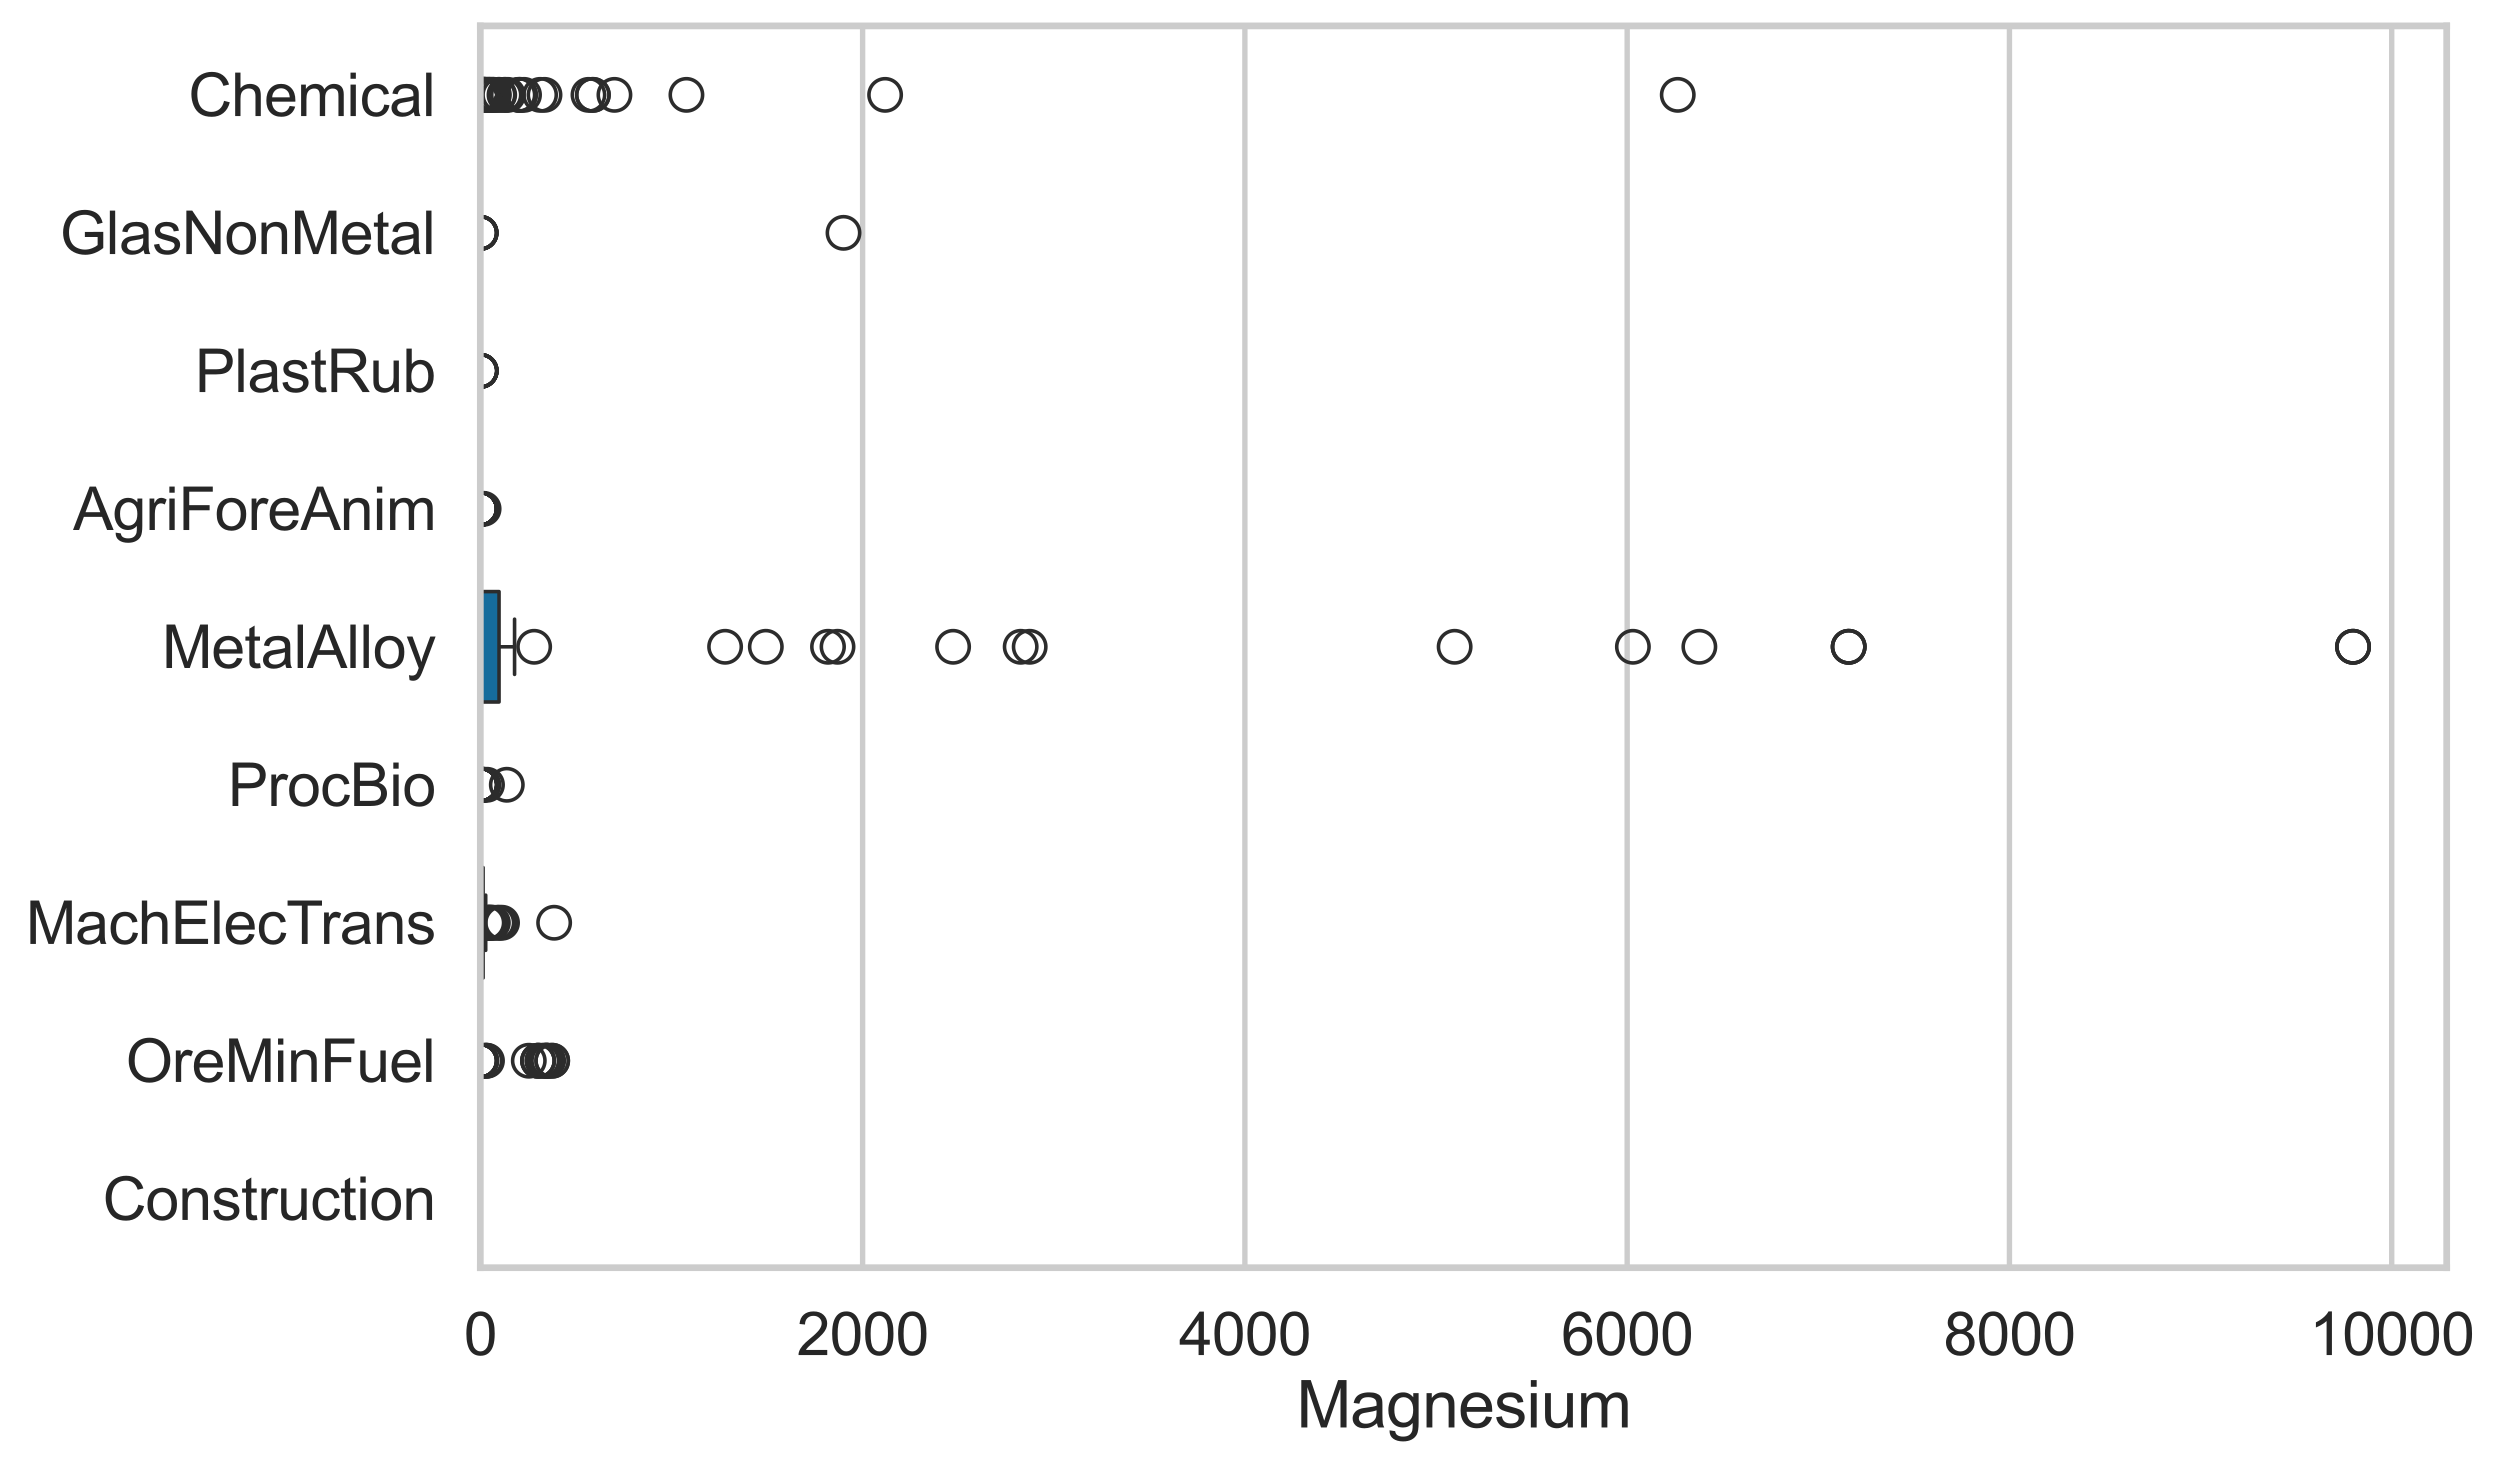 <?xml version="1.0" encoding="utf-8" standalone="no"?>
<!DOCTYPE svg PUBLIC "-//W3C//DTD SVG 1.1//EN"
  "http://www.w3.org/Graphics/SVG/1.1/DTD/svg11.dtd">
<svg xmlns:xlink="http://www.w3.org/1999/xlink" width="695.864pt" height="408.322pt" viewBox="0 0 695.864 408.322" xmlns="http://www.w3.org/2000/svg" version="1.1">
 <defs>
  <style type="text/css">*{stroke-linejoin: round; stroke-linecap: butt}</style>
 </defs>
 <g id="figure_1">
  <g id="patch_1">
   <path d="M 0 408.322 
L 695.864 408.322 
L 695.864 0 
L 0 0 
z
" style="fill: #ffffff"/>
  </g>
  <g id="axes_1">
   <g id="patch_2">
    <path d="M 133.697 352.86 
L 681.024 352.86 
L 681.024 7.2 
L 133.697 7.2 
z
" style="fill: #ffffff"/>
   </g>
   <g id="matplotlib.axis_1">
    <g id="xtick_1">
     <g id="line2d_1">
      <path d="M 133.697 352.86 
L 133.697 7.2 
" clip-path="url(#pa6f9bab7a2)" style="fill: none; stroke: #cccccc; stroke-width: 1.5; stroke-linecap: round"/>
     </g>
     <g id="text_1">
      <!-- 0 -->
      <g style="fill: #262626" transform="translate(129.109 377.17) scale(0.165 -0.165)">
       <defs>
        <path id="ArialMT-30" d="M 266 2259 
Q 266 3072 433 3567 
Q 600 4063 929 4331 
Q 1259 4600 1759 4600 
Q 2128 4600 2406 4451 
Q 2684 4303 2865 4023 
Q 3047 3744 3150 3342 
Q 3253 2941 3253 2259 
Q 3253 1453 3087 958 
Q 2922 463 2592 192 
Q 2263 -78 1759 -78 
Q 1097 -78 719 397 
Q 266 969 266 2259 
z
M 844 2259 
Q 844 1131 1108 757 
Q 1372 384 1759 384 
Q 2147 384 2411 759 
Q 2675 1134 2675 2259 
Q 2675 3391 2411 3762 
Q 2147 4134 1753 4134 
Q 1366 4134 1134 3806 
Q 844 3388 844 2259 
z
" transform="scale(0.016)"/>
       </defs>
       <use xlink:href="#ArialMT-30"/>
      </g>
     </g>
    </g>
    <g id="xtick_2">
     <g id="line2d_2">
      <path d="M 240.103 352.86 
L 240.103 7.2 
" clip-path="url(#pa6f9bab7a2)" style="fill: none; stroke: #cccccc; stroke-width: 1.5; stroke-linecap: round"/>
     </g>
     <g id="text_2">
      <!-- 2000 -->
      <g style="fill: #262626" transform="translate(221.752 377.17) scale(0.165 -0.165)">
       <defs>
        <path id="ArialMT-32" d="M 3222 541 
L 3222 0 
L 194 0 
Q 188 203 259 391 
Q 375 700 629 1000 
Q 884 1300 1366 1694 
Q 2113 2306 2375 2664 
Q 2638 3022 2638 3341 
Q 2638 3675 2398 3904 
Q 2159 4134 1775 4134 
Q 1369 4134 1125 3890 
Q 881 3647 878 3216 
L 300 3275 
Q 359 3922 746 4261 
Q 1134 4600 1788 4600 
Q 2447 4600 2831 4234 
Q 3216 3869 3216 3328 
Q 3216 3053 3103 2787 
Q 2991 2522 2730 2228 
Q 2469 1934 1863 1422 
Q 1356 997 1212 845 
Q 1069 694 975 541 
L 3222 541 
z
" transform="scale(0.016)"/>
       </defs>
       <use xlink:href="#ArialMT-32"/>
       <use xlink:href="#ArialMT-30" transform="translate(55.615 0)"/>
       <use xlink:href="#ArialMT-30" transform="translate(111.23 0)"/>
       <use xlink:href="#ArialMT-30" transform="translate(166.846 0)"/>
      </g>
     </g>
    </g>
    <g id="xtick_3">
     <g id="line2d_3">
      <path d="M 346.508 352.86 
L 346.508 7.2 
" clip-path="url(#pa6f9bab7a2)" style="fill: none; stroke: #cccccc; stroke-width: 1.5; stroke-linecap: round"/>
     </g>
     <g id="text_3">
      <!-- 4000 -->
      <g style="fill: #262626" transform="translate(328.157 377.17) scale(0.165 -0.165)">
       <defs>
        <path id="ArialMT-34" d="M 2069 0 
L 2069 1097 
L 81 1097 
L 81 1613 
L 2172 4581 
L 2631 4581 
L 2631 1613 
L 3250 1613 
L 3250 1097 
L 2631 1097 
L 2631 0 
L 2069 0 
z
M 2069 1613 
L 2069 3678 
L 634 1613 
L 2069 1613 
z
" transform="scale(0.016)"/>
       </defs>
       <use xlink:href="#ArialMT-34"/>
       <use xlink:href="#ArialMT-30" transform="translate(55.615 0)"/>
       <use xlink:href="#ArialMT-30" transform="translate(111.23 0)"/>
       <use xlink:href="#ArialMT-30" transform="translate(166.846 0)"/>
      </g>
     </g>
    </g>
    <g id="xtick_4">
     <g id="line2d_4">
      <path d="M 452.914 352.86 
L 452.914 7.2 
" clip-path="url(#pa6f9bab7a2)" style="fill: none; stroke: #cccccc; stroke-width: 1.5; stroke-linecap: round"/>
     </g>
     <g id="text_4">
      <!-- 6000 -->
      <g style="fill: #262626" transform="translate(434.563 377.17) scale(0.165 -0.165)">
       <defs>
        <path id="ArialMT-36" d="M 3184 3459 
L 2625 3416 
Q 2550 3747 2413 3897 
Q 2184 4138 1850 4138 
Q 1581 4138 1378 3988 
Q 1113 3794 959 3422 
Q 806 3050 800 2363 
Q 1003 2672 1297 2822 
Q 1591 2972 1913 2972 
Q 2475 2972 2870 2558 
Q 3266 2144 3266 1488 
Q 3266 1056 3080 686 
Q 2894 316 2569 119 
Q 2244 -78 1831 -78 
Q 1128 -78 684 439 
Q 241 956 241 2144 
Q 241 3472 731 4075 
Q 1159 4600 1884 4600 
Q 2425 4600 2770 4297 
Q 3116 3994 3184 3459 
z
M 888 1484 
Q 888 1194 1011 928 
Q 1134 663 1356 523 
Q 1578 384 1822 384 
Q 2178 384 2434 671 
Q 2691 959 2691 1453 
Q 2691 1928 2437 2201 
Q 2184 2475 1800 2475 
Q 1419 2475 1153 2201 
Q 888 1928 888 1484 
z
" transform="scale(0.016)"/>
       </defs>
       <use xlink:href="#ArialMT-36"/>
       <use xlink:href="#ArialMT-30" transform="translate(55.615 0)"/>
       <use xlink:href="#ArialMT-30" transform="translate(111.23 0)"/>
       <use xlink:href="#ArialMT-30" transform="translate(166.846 0)"/>
      </g>
     </g>
    </g>
    <g id="xtick_5">
     <g id="line2d_5">
      <path d="M 559.32 352.86 
L 559.32 7.2 
" clip-path="url(#pa6f9bab7a2)" style="fill: none; stroke: #cccccc; stroke-width: 1.5; stroke-linecap: round"/>
     </g>
     <g id="text_5">
      <!-- 8000 -->
      <g style="fill: #262626" transform="translate(540.969 377.17) scale(0.165 -0.165)">
       <defs>
        <path id="ArialMT-38" d="M 1131 2484 
Q 781 2613 612 2850 
Q 444 3088 444 3419 
Q 444 3919 803 4259 
Q 1163 4600 1759 4600 
Q 2359 4600 2725 4251 
Q 3091 3903 3091 3403 
Q 3091 3084 2923 2848 
Q 2756 2613 2416 2484 
Q 2838 2347 3058 2040 
Q 3278 1734 3278 1309 
Q 3278 722 2862 322 
Q 2447 -78 1769 -78 
Q 1091 -78 675 323 
Q 259 725 259 1325 
Q 259 1772 486 2073 
Q 713 2375 1131 2484 
z
M 1019 3438 
Q 1019 3113 1228 2906 
Q 1438 2700 1772 2700 
Q 2097 2700 2305 2904 
Q 2513 3109 2513 3406 
Q 2513 3716 2298 3927 
Q 2084 4138 1766 4138 
Q 1444 4138 1231 3931 
Q 1019 3725 1019 3438 
z
M 838 1322 
Q 838 1081 952 856 
Q 1066 631 1291 507 
Q 1516 384 1775 384 
Q 2178 384 2440 643 
Q 2703 903 2703 1303 
Q 2703 1709 2433 1975 
Q 2163 2241 1756 2241 
Q 1359 2241 1098 1978 
Q 838 1716 838 1322 
z
" transform="scale(0.016)"/>
       </defs>
       <use xlink:href="#ArialMT-38"/>
       <use xlink:href="#ArialMT-30" transform="translate(55.615 0)"/>
       <use xlink:href="#ArialMT-30" transform="translate(111.23 0)"/>
       <use xlink:href="#ArialMT-30" transform="translate(166.846 0)"/>
      </g>
     </g>
    </g>
    <g id="xtick_6">
     <g id="line2d_6">
      <path d="M 665.725 352.86 
L 665.725 7.2 
" clip-path="url(#pa6f9bab7a2)" style="fill: none; stroke: #cccccc; stroke-width: 1.5; stroke-linecap: round"/>
     </g>
     <g id="text_6">
      <!-- 10000 -->
      <g style="fill: #262626" transform="translate(642.786 377.17) scale(0.165 -0.165)">
       <defs>
        <path id="ArialMT-31" d="M 2384 0 
L 1822 0 
L 1822 3584 
Q 1619 3391 1289 3197 
Q 959 3003 697 2906 
L 697 3450 
Q 1169 3672 1522 3987 
Q 1875 4303 2022 4600 
L 2384 4600 
L 2384 0 
z
" transform="scale(0.016)"/>
       </defs>
       <use xlink:href="#ArialMT-31"/>
       <use xlink:href="#ArialMT-30" transform="translate(55.615 0)"/>
       <use xlink:href="#ArialMT-30" transform="translate(111.23 0)"/>
       <use xlink:href="#ArialMT-30" transform="translate(166.846 0)"/>
       <use xlink:href="#ArialMT-30" transform="translate(222.461 0)"/>
      </g>
     </g>
    </g>
    <g id="text_7">
     <!-- Magnesium -->
     <g style="fill: #262626" transform="translate(360.843 397.334) scale(0.18 -0.18)">
      <defs>
       <path id="ArialMT-4d" d="M 475 0 
L 475 4581 
L 1388 4581 
L 2472 1338 
Q 2622 884 2691 659 
Q 2769 909 2934 1394 
L 4031 4581 
L 4847 4581 
L 4847 0 
L 4263 0 
L 4263 3834 
L 2931 0 
L 2384 0 
L 1059 3900 
L 1059 0 
L 475 0 
z
" transform="scale(0.016)"/>
       <path id="ArialMT-61" d="M 2588 409 
Q 2275 144 1986 34 
Q 1697 -75 1366 -75 
Q 819 -75 525 192 
Q 231 459 231 875 
Q 231 1119 342 1320 
Q 453 1522 633 1644 
Q 813 1766 1038 1828 
Q 1203 1872 1538 1913 
Q 2219 1994 2541 2106 
Q 2544 2222 2544 2253 
Q 2544 2597 2384 2738 
Q 2169 2928 1744 2928 
Q 1347 2928 1158 2789 
Q 969 2650 878 2297 
L 328 2372 
Q 403 2725 575 2942 
Q 747 3159 1072 3276 
Q 1397 3394 1825 3394 
Q 2250 3394 2515 3294 
Q 2781 3194 2906 3042 
Q 3031 2891 3081 2659 
Q 3109 2516 3109 2141 
L 3109 1391 
Q 3109 606 3145 398 
Q 3181 191 3288 0 
L 2700 0 
Q 2613 175 2588 409 
z
M 2541 1666 
Q 2234 1541 1622 1453 
Q 1275 1403 1131 1340 
Q 988 1278 909 1158 
Q 831 1038 831 891 
Q 831 666 1001 516 
Q 1172 366 1500 366 
Q 1825 366 2078 508 
Q 2331 650 2450 897 
Q 2541 1088 2541 1459 
L 2541 1666 
z
" transform="scale(0.016)"/>
       <path id="ArialMT-67" d="M 319 -275 
L 866 -356 
Q 900 -609 1056 -725 
Q 1266 -881 1628 -881 
Q 2019 -881 2231 -725 
Q 2444 -569 2519 -288 
Q 2563 -116 2559 434 
Q 2191 0 1641 0 
Q 956 0 581 494 
Q 206 988 206 1678 
Q 206 2153 378 2554 
Q 550 2956 876 3175 
Q 1203 3394 1644 3394 
Q 2231 3394 2613 2919 
L 2613 3319 
L 3131 3319 
L 3131 450 
Q 3131 -325 2973 -648 
Q 2816 -972 2473 -1159 
Q 2131 -1347 1631 -1347 
Q 1038 -1347 672 -1080 
Q 306 -813 319 -275 
z
M 784 1719 
Q 784 1066 1043 766 
Q 1303 466 1694 466 
Q 2081 466 2343 764 
Q 2606 1063 2606 1700 
Q 2606 2309 2336 2618 
Q 2066 2928 1684 2928 
Q 1309 2928 1046 2623 
Q 784 2319 784 1719 
z
" transform="scale(0.016)"/>
       <path id="ArialMT-6e" d="M 422 0 
L 422 3319 
L 928 3319 
L 928 2847 
Q 1294 3394 1984 3394 
Q 2284 3394 2536 3286 
Q 2788 3178 2913 3003 
Q 3038 2828 3088 2588 
Q 3119 2431 3119 2041 
L 3119 0 
L 2556 0 
L 2556 2019 
Q 2556 2363 2490 2533 
Q 2425 2703 2258 2804 
Q 2091 2906 1866 2906 
Q 1506 2906 1245 2678 
Q 984 2450 984 1813 
L 984 0 
L 422 0 
z
" transform="scale(0.016)"/>
       <path id="ArialMT-65" d="M 2694 1069 
L 3275 997 
Q 3138 488 2766 206 
Q 2394 -75 1816 -75 
Q 1088 -75 661 373 
Q 234 822 234 1631 
Q 234 2469 665 2931 
Q 1097 3394 1784 3394 
Q 2450 3394 2872 2941 
Q 3294 2488 3294 1666 
Q 3294 1616 3291 1516 
L 816 1516 
Q 847 969 1125 678 
Q 1403 388 1819 388 
Q 2128 388 2347 550 
Q 2566 713 2694 1069 
z
M 847 1978 
L 2700 1978 
Q 2663 2397 2488 2606 
Q 2219 2931 1791 2931 
Q 1403 2931 1139 2672 
Q 875 2413 847 1978 
z
" transform="scale(0.016)"/>
       <path id="ArialMT-73" d="M 197 991 
L 753 1078 
Q 800 744 1014 566 
Q 1228 388 1613 388 
Q 2000 388 2187 545 
Q 2375 703 2375 916 
Q 2375 1106 2209 1216 
Q 2094 1291 1634 1406 
Q 1016 1563 777 1677 
Q 538 1791 414 1992 
Q 291 2194 291 2438 
Q 291 2659 392 2848 
Q 494 3038 669 3163 
Q 800 3259 1026 3326 
Q 1253 3394 1513 3394 
Q 1903 3394 2198 3281 
Q 2494 3169 2634 2976 
Q 2775 2784 2828 2463 
L 2278 2388 
Q 2241 2644 2061 2787 
Q 1881 2931 1553 2931 
Q 1166 2931 1000 2803 
Q 834 2675 834 2503 
Q 834 2394 903 2306 
Q 972 2216 1119 2156 
Q 1203 2125 1616 2013 
Q 2213 1853 2448 1751 
Q 2684 1650 2818 1456 
Q 2953 1263 2953 975 
Q 2953 694 2789 445 
Q 2625 197 2315 61 
Q 2006 -75 1616 -75 
Q 969 -75 630 194 
Q 291 463 197 991 
z
" transform="scale(0.016)"/>
       <path id="ArialMT-69" d="M 425 3934 
L 425 4581 
L 988 4581 
L 988 3934 
L 425 3934 
z
M 425 0 
L 425 3319 
L 988 3319 
L 988 0 
L 425 0 
z
" transform="scale(0.016)"/>
       <path id="ArialMT-75" d="M 2597 0 
L 2597 488 
Q 2209 -75 1544 -75 
Q 1250 -75 995 37 
Q 741 150 617 320 
Q 494 491 444 738 
Q 409 903 409 1263 
L 409 3319 
L 972 3319 
L 972 1478 
Q 972 1038 1006 884 
Q 1059 663 1231 536 
Q 1403 409 1656 409 
Q 1909 409 2131 539 
Q 2353 669 2445 892 
Q 2538 1116 2538 1541 
L 2538 3319 
L 3100 3319 
L 3100 0 
L 2597 0 
z
" transform="scale(0.016)"/>
       <path id="ArialMT-6d" d="M 422 0 
L 422 3319 
L 925 3319 
L 925 2853 
Q 1081 3097 1340 3245 
Q 1600 3394 1931 3394 
Q 2300 3394 2536 3241 
Q 2772 3088 2869 2813 
Q 3263 3394 3894 3394 
Q 4388 3394 4653 3120 
Q 4919 2847 4919 2278 
L 4919 0 
L 4359 0 
L 4359 2091 
Q 4359 2428 4304 2576 
Q 4250 2725 4106 2815 
Q 3963 2906 3769 2906 
Q 3419 2906 3187 2673 
Q 2956 2441 2956 1928 
L 2956 0 
L 2394 0 
L 2394 2156 
Q 2394 2531 2256 2718 
Q 2119 2906 1806 2906 
Q 1569 2906 1367 2781 
Q 1166 2656 1075 2415 
Q 984 2175 984 1722 
L 984 0 
L 422 0 
z
" transform="scale(0.016)"/>
      </defs>
      <use xlink:href="#ArialMT-4d"/>
      <use xlink:href="#ArialMT-61" transform="translate(83.301 0)"/>
      <use xlink:href="#ArialMT-67" transform="translate(138.916 0)"/>
      <use xlink:href="#ArialMT-6e" transform="translate(194.531 0)"/>
      <use xlink:href="#ArialMT-65" transform="translate(250.146 0)"/>
      <use xlink:href="#ArialMT-73" transform="translate(305.762 0)"/>
      <use xlink:href="#ArialMT-69" transform="translate(355.762 0)"/>
      <use xlink:href="#ArialMT-75" transform="translate(377.979 0)"/>
      <use xlink:href="#ArialMT-6d" transform="translate(433.594 0)"/>
     </g>
    </g>
   </g>
   <g id="matplotlib.axis_2">
    <g id="ytick_1">
     <g id="text_8">
      <!-- Chemical -->
      <g style="fill: #262626" transform="translate(52.428 32.309) scale(0.165 -0.165)">
       <defs>
        <path id="ArialMT-43" d="M 3763 1606 
L 4369 1453 
Q 4178 706 3683 314 
Q 3188 -78 2472 -78 
Q 1731 -78 1267 223 
Q 803 525 561 1097 
Q 319 1669 319 2325 
Q 319 3041 592 3573 
Q 866 4106 1370 4382 
Q 1875 4659 2481 4659 
Q 3169 4659 3637 4309 
Q 4106 3959 4291 3325 
L 3694 3184 
Q 3534 3684 3231 3912 
Q 2928 4141 2469 4141 
Q 1941 4141 1586 3887 
Q 1231 3634 1087 3207 
Q 944 2781 944 2328 
Q 944 1744 1114 1308 
Q 1284 872 1643 656 
Q 2003 441 2422 441 
Q 2931 441 3284 734 
Q 3638 1028 3763 1606 
z
" transform="scale(0.016)"/>
        <path id="ArialMT-68" d="M 422 0 
L 422 4581 
L 984 4581 
L 984 2938 
Q 1378 3394 1978 3394 
Q 2347 3394 2619 3248 
Q 2891 3103 3008 2847 
Q 3125 2591 3125 2103 
L 3125 0 
L 2563 0 
L 2563 2103 
Q 2563 2525 2380 2717 
Q 2197 2909 1863 2909 
Q 1613 2909 1392 2779 
Q 1172 2650 1078 2428 
Q 984 2206 984 1816 
L 984 0 
L 422 0 
z
" transform="scale(0.016)"/>
        <path id="ArialMT-63" d="M 2588 1216 
L 3141 1144 
Q 3050 572 2676 248 
Q 2303 -75 1759 -75 
Q 1078 -75 664 370 
Q 250 816 250 1647 
Q 250 2184 428 2587 
Q 606 2991 970 3192 
Q 1334 3394 1763 3394 
Q 2303 3394 2647 3120 
Q 2991 2847 3088 2344 
L 2541 2259 
Q 2463 2594 2264 2762 
Q 2066 2931 1784 2931 
Q 1359 2931 1093 2626 
Q 828 2322 828 1663 
Q 828 994 1084 691 
Q 1341 388 1753 388 
Q 2084 388 2306 591 
Q 2528 794 2588 1216 
z
" transform="scale(0.016)"/>
        <path id="ArialMT-6c" d="M 409 0 
L 409 4581 
L 972 4581 
L 972 0 
L 409 0 
z
" transform="scale(0.016)"/>
       </defs>
       <use xlink:href="#ArialMT-43"/>
       <use xlink:href="#ArialMT-68" transform="translate(72.217 0)"/>
       <use xlink:href="#ArialMT-65" transform="translate(127.832 0)"/>
       <use xlink:href="#ArialMT-6d" transform="translate(183.447 0)"/>
       <use xlink:href="#ArialMT-69" transform="translate(266.748 0)"/>
       <use xlink:href="#ArialMT-63" transform="translate(288.965 0)"/>
       <use xlink:href="#ArialMT-61" transform="translate(338.965 0)"/>
       <use xlink:href="#ArialMT-6c" transform="translate(394.58 0)"/>
      </g>
     </g>
    </g>
    <g id="ytick_2">
     <g id="text_9">
      <!-- GlasNonMetal -->
      <g style="fill: #262626" transform="translate(16.659 70.715) scale(0.165 -0.165)">
       <defs>
        <path id="ArialMT-47" d="M 2638 1797 
L 2638 2334 
L 4578 2338 
L 4578 638 
Q 4131 281 3656 101 
Q 3181 -78 2681 -78 
Q 2006 -78 1454 211 
Q 903 500 622 1047 
Q 341 1594 341 2269 
Q 341 2938 620 3517 
Q 900 4097 1425 4378 
Q 1950 4659 2634 4659 
Q 3131 4659 3532 4498 
Q 3934 4338 4162 4050 
Q 4391 3763 4509 3300 
L 3963 3150 
Q 3859 3500 3706 3700 
Q 3553 3900 3268 4020 
Q 2984 4141 2638 4141 
Q 2222 4141 1919 4014 
Q 1616 3888 1430 3681 
Q 1244 3475 1141 3228 
Q 966 2803 966 2306 
Q 966 1694 1177 1281 
Q 1388 869 1791 669 
Q 2194 469 2647 469 
Q 3041 469 3416 620 
Q 3791 772 3984 944 
L 3984 1797 
L 2638 1797 
z
" transform="scale(0.016)"/>
        <path id="ArialMT-4e" d="M 488 0 
L 488 4581 
L 1109 4581 
L 3516 984 
L 3516 4581 
L 4097 4581 
L 4097 0 
L 3475 0 
L 1069 3600 
L 1069 0 
L 488 0 
z
" transform="scale(0.016)"/>
        <path id="ArialMT-6f" d="M 213 1659 
Q 213 2581 725 3025 
Q 1153 3394 1769 3394 
Q 2453 3394 2887 2945 
Q 3322 2497 3322 1706 
Q 3322 1066 3130 698 
Q 2938 331 2570 128 
Q 2203 -75 1769 -75 
Q 1072 -75 642 372 
Q 213 819 213 1659 
z
M 791 1659 
Q 791 1022 1069 705 
Q 1347 388 1769 388 
Q 2188 388 2466 706 
Q 2744 1025 2744 1678 
Q 2744 2294 2464 2611 
Q 2184 2928 1769 2928 
Q 1347 2928 1069 2612 
Q 791 2297 791 1659 
z
" transform="scale(0.016)"/>
        <path id="ArialMT-74" d="M 1650 503 
L 1731 6 
Q 1494 -44 1306 -44 
Q 1000 -44 831 53 
Q 663 150 594 308 
Q 525 466 525 972 
L 525 2881 
L 113 2881 
L 113 3319 
L 525 3319 
L 525 4141 
L 1084 4478 
L 1084 3319 
L 1650 3319 
L 1650 2881 
L 1084 2881 
L 1084 941 
Q 1084 700 1114 631 
Q 1144 563 1211 522 
Q 1278 481 1403 481 
Q 1497 481 1650 503 
z
" transform="scale(0.016)"/>
       </defs>
       <use xlink:href="#ArialMT-47"/>
       <use xlink:href="#ArialMT-6c" transform="translate(77.783 0)"/>
       <use xlink:href="#ArialMT-61" transform="translate(100 0)"/>
       <use xlink:href="#ArialMT-73" transform="translate(155.615 0)"/>
       <use xlink:href="#ArialMT-4e" transform="translate(205.615 0)"/>
       <use xlink:href="#ArialMT-6f" transform="translate(277.832 0)"/>
       <use xlink:href="#ArialMT-6e" transform="translate(333.447 0)"/>
       <use xlink:href="#ArialMT-4d" transform="translate(389.062 0)"/>
       <use xlink:href="#ArialMT-65" transform="translate(472.363 0)"/>
       <use xlink:href="#ArialMT-74" transform="translate(527.979 0)"/>
       <use xlink:href="#ArialMT-61" transform="translate(555.762 0)"/>
       <use xlink:href="#ArialMT-6c" transform="translate(611.377 0)"/>
      </g>
     </g>
    </g>
    <g id="ytick_3">
     <g id="text_10">
      <!-- PlastRub -->
      <g style="fill: #262626" transform="translate(54.248 109.122) scale(0.165 -0.165)">
       <defs>
        <path id="ArialMT-50" d="M 494 0 
L 494 4581 
L 2222 4581 
Q 2678 4581 2919 4538 
Q 3256 4481 3484 4323 
Q 3713 4166 3852 3881 
Q 3991 3597 3991 3256 
Q 3991 2672 3619 2267 
Q 3247 1863 2275 1863 
L 1100 1863 
L 1100 0 
L 494 0 
z
M 1100 2403 
L 2284 2403 
Q 2872 2403 3119 2622 
Q 3366 2841 3366 3238 
Q 3366 3525 3220 3729 
Q 3075 3934 2838 4000 
Q 2684 4041 2272 4041 
L 1100 4041 
L 1100 2403 
z
" transform="scale(0.016)"/>
        <path id="ArialMT-52" d="M 503 0 
L 503 4581 
L 2534 4581 
Q 3147 4581 3465 4457 
Q 3784 4334 3975 4021 
Q 4166 3709 4166 3331 
Q 4166 2844 3850 2509 
Q 3534 2175 2875 2084 
Q 3116 1969 3241 1856 
Q 3506 1613 3744 1247 
L 4541 0 
L 3778 0 
L 3172 953 
Q 2906 1366 2734 1584 
Q 2563 1803 2427 1890 
Q 2291 1978 2150 2013 
Q 2047 2034 1813 2034 
L 1109 2034 
L 1109 0 
L 503 0 
z
M 1109 2559 
L 2413 2559 
Q 2828 2559 3062 2645 
Q 3297 2731 3419 2920 
Q 3541 3109 3541 3331 
Q 3541 3656 3305 3865 
Q 3069 4075 2559 4075 
L 1109 4075 
L 1109 2559 
z
" transform="scale(0.016)"/>
        <path id="ArialMT-62" d="M 941 0 
L 419 0 
L 419 4581 
L 981 4581 
L 981 2947 
Q 1338 3394 1891 3394 
Q 2197 3394 2470 3270 
Q 2744 3147 2920 2923 
Q 3097 2700 3197 2384 
Q 3297 2069 3297 1709 
Q 3297 856 2875 390 
Q 2453 -75 1863 -75 
Q 1275 -75 941 416 
L 941 0 
z
M 934 1684 
Q 934 1088 1097 822 
Q 1363 388 1816 388 
Q 2184 388 2453 708 
Q 2722 1028 2722 1663 
Q 2722 2313 2464 2622 
Q 2206 2931 1841 2931 
Q 1472 2931 1203 2611 
Q 934 2291 934 1684 
z
" transform="scale(0.016)"/>
       </defs>
       <use xlink:href="#ArialMT-50"/>
       <use xlink:href="#ArialMT-6c" transform="translate(66.699 0)"/>
       <use xlink:href="#ArialMT-61" transform="translate(88.916 0)"/>
       <use xlink:href="#ArialMT-73" transform="translate(144.531 0)"/>
       <use xlink:href="#ArialMT-74" transform="translate(194.531 0)"/>
       <use xlink:href="#ArialMT-52" transform="translate(222.314 0)"/>
       <use xlink:href="#ArialMT-75" transform="translate(294.531 0)"/>
       <use xlink:href="#ArialMT-62" transform="translate(350.146 0)"/>
      </g>
     </g>
    </g>
    <g id="ytick_4">
     <g id="text_11">
      <!-- AgriForeAnim -->
      <g style="fill: #262626" transform="translate(20.341 147.529) scale(0.165 -0.165)">
       <defs>
        <path id="ArialMT-41" d="M -9 0 
L 1750 4581 
L 2403 4581 
L 4278 0 
L 3588 0 
L 3053 1388 
L 1138 1388 
L 634 0 
L -9 0 
z
M 1313 1881 
L 2866 1881 
L 2388 3150 
Q 2169 3728 2063 4100 
Q 1975 3659 1816 3225 
L 1313 1881 
z
" transform="scale(0.016)"/>
        <path id="ArialMT-72" d="M 416 0 
L 416 3319 
L 922 3319 
L 922 2816 
Q 1116 3169 1280 3281 
Q 1444 3394 1641 3394 
Q 1925 3394 2219 3213 
L 2025 2691 
Q 1819 2813 1613 2813 
Q 1428 2813 1281 2702 
Q 1134 2591 1072 2394 
Q 978 2094 978 1738 
L 978 0 
L 416 0 
z
" transform="scale(0.016)"/>
        <path id="ArialMT-46" d="M 525 0 
L 525 4581 
L 3616 4581 
L 3616 4041 
L 1131 4041 
L 1131 2622 
L 3281 2622 
L 3281 2081 
L 1131 2081 
L 1131 0 
L 525 0 
z
" transform="scale(0.016)"/>
       </defs>
       <use xlink:href="#ArialMT-41"/>
       <use xlink:href="#ArialMT-67" transform="translate(66.699 0)"/>
       <use xlink:href="#ArialMT-72" transform="translate(122.314 0)"/>
       <use xlink:href="#ArialMT-69" transform="translate(155.615 0)"/>
       <use xlink:href="#ArialMT-46" transform="translate(177.832 0)"/>
       <use xlink:href="#ArialMT-6f" transform="translate(238.916 0)"/>
       <use xlink:href="#ArialMT-72" transform="translate(294.531 0)"/>
       <use xlink:href="#ArialMT-65" transform="translate(327.832 0)"/>
       <use xlink:href="#ArialMT-41" transform="translate(383.447 0)"/>
       <use xlink:href="#ArialMT-6e" transform="translate(450.146 0)"/>
       <use xlink:href="#ArialMT-69" transform="translate(505.762 0)"/>
       <use xlink:href="#ArialMT-6d" transform="translate(527.979 0)"/>
      </g>
     </g>
    </g>
    <g id="ytick_5">
     <g id="text_12">
      <!-- MetalAlloy -->
      <g style="fill: #262626" transform="translate(45.088 185.935) scale(0.165 -0.165)">
       <defs>
        <path id="ArialMT-79" d="M 397 -1278 
L 334 -750 
Q 519 -800 656 -800 
Q 844 -800 956 -737 
Q 1069 -675 1141 -563 
Q 1194 -478 1313 -144 
Q 1328 -97 1363 -6 
L 103 3319 
L 709 3319 
L 1400 1397 
Q 1534 1031 1641 628 
Q 1738 1016 1872 1384 
L 2581 3319 
L 3144 3319 
L 1881 -56 
Q 1678 -603 1566 -809 
Q 1416 -1088 1222 -1217 
Q 1028 -1347 759 -1347 
Q 597 -1347 397 -1278 
z
" transform="scale(0.016)"/>
       </defs>
       <use xlink:href="#ArialMT-4d"/>
       <use xlink:href="#ArialMT-65" transform="translate(83.301 0)"/>
       <use xlink:href="#ArialMT-74" transform="translate(138.916 0)"/>
       <use xlink:href="#ArialMT-61" transform="translate(166.699 0)"/>
       <use xlink:href="#ArialMT-6c" transform="translate(222.314 0)"/>
       <use xlink:href="#ArialMT-41" transform="translate(244.531 0)"/>
       <use xlink:href="#ArialMT-6c" transform="translate(311.23 0)"/>
       <use xlink:href="#ArialMT-6c" transform="translate(333.447 0)"/>
       <use xlink:href="#ArialMT-6f" transform="translate(355.664 0)"/>
       <use xlink:href="#ArialMT-79" transform="translate(411.279 0)"/>
      </g>
     </g>
    </g>
    <g id="ytick_6">
     <g id="text_13">
      <!-- ProcBio -->
      <g style="fill: #262626" transform="translate(63.424 224.342) scale(0.165 -0.165)">
       <defs>
        <path id="ArialMT-42" d="M 469 0 
L 469 4581 
L 2188 4581 
Q 2713 4581 3030 4442 
Q 3347 4303 3526 4014 
Q 3706 3725 3706 3409 
Q 3706 3116 3547 2856 
Q 3388 2597 3066 2438 
Q 3481 2316 3704 2022 
Q 3928 1728 3928 1328 
Q 3928 1006 3792 729 
Q 3656 453 3456 303 
Q 3256 153 2954 76 
Q 2653 0 2216 0 
L 469 0 
z
M 1075 2656 
L 2066 2656 
Q 2469 2656 2644 2709 
Q 2875 2778 2992 2937 
Q 3109 3097 3109 3338 
Q 3109 3566 3000 3739 
Q 2891 3913 2687 3977 
Q 2484 4041 1991 4041 
L 1075 4041 
L 1075 2656 
z
M 1075 541 
L 2216 541 
Q 2509 541 2628 563 
Q 2838 600 2978 687 
Q 3119 775 3209 942 
Q 3300 1109 3300 1328 
Q 3300 1584 3169 1773 
Q 3038 1963 2805 2039 
Q 2572 2116 2134 2116 
L 1075 2116 
L 1075 541 
z
" transform="scale(0.016)"/>
       </defs>
       <use xlink:href="#ArialMT-50"/>
       <use xlink:href="#ArialMT-72" transform="translate(66.699 0)"/>
       <use xlink:href="#ArialMT-6f" transform="translate(100 0)"/>
       <use xlink:href="#ArialMT-63" transform="translate(155.615 0)"/>
       <use xlink:href="#ArialMT-42" transform="translate(205.615 0)"/>
       <use xlink:href="#ArialMT-69" transform="translate(272.314 0)"/>
       <use xlink:href="#ArialMT-6f" transform="translate(294.531 0)"/>
      </g>
     </g>
    </g>
    <g id="ytick_7">
     <g id="text_14">
      <!-- MachElecTrans -->
      <g style="fill: #262626" transform="translate(7.2 262.749) scale(0.165 -0.165)">
       <defs>
        <path id="ArialMT-45" d="M 506 0 
L 506 4581 
L 3819 4581 
L 3819 4041 
L 1113 4041 
L 1113 2638 
L 3647 2638 
L 3647 2100 
L 1113 2100 
L 1113 541 
L 3925 541 
L 3925 0 
L 506 0 
z
" transform="scale(0.016)"/>
        <path id="ArialMT-54" d="M 1659 0 
L 1659 4041 
L 150 4041 
L 150 4581 
L 3781 4581 
L 3781 4041 
L 2266 4041 
L 2266 0 
L 1659 0 
z
" transform="scale(0.016)"/>
       </defs>
       <use xlink:href="#ArialMT-4d"/>
       <use xlink:href="#ArialMT-61" transform="translate(83.301 0)"/>
       <use xlink:href="#ArialMT-63" transform="translate(138.916 0)"/>
       <use xlink:href="#ArialMT-68" transform="translate(188.916 0)"/>
       <use xlink:href="#ArialMT-45" transform="translate(244.531 0)"/>
       <use xlink:href="#ArialMT-6c" transform="translate(311.23 0)"/>
       <use xlink:href="#ArialMT-65" transform="translate(333.447 0)"/>
       <use xlink:href="#ArialMT-63" transform="translate(389.062 0)"/>
       <use xlink:href="#ArialMT-54" transform="translate(439.062 0)"/>
       <use xlink:href="#ArialMT-72" transform="translate(496.396 0)"/>
       <use xlink:href="#ArialMT-61" transform="translate(529.697 0)"/>
       <use xlink:href="#ArialMT-6e" transform="translate(585.312 0)"/>
       <use xlink:href="#ArialMT-73" transform="translate(640.928 0)"/>
      </g>
     </g>
    </g>
    <g id="ytick_8">
     <g id="text_15">
      <!-- OreMinFuel -->
      <g style="fill: #262626" transform="translate(35.013 301.155) scale(0.165 -0.165)">
       <defs>
        <path id="ArialMT-4f" d="M 309 2231 
Q 309 3372 921 4017 
Q 1534 4663 2503 4663 
Q 3138 4663 3647 4359 
Q 4156 4056 4423 3514 
Q 4691 2972 4691 2284 
Q 4691 1588 4409 1038 
Q 4128 488 3612 205 
Q 3097 -78 2500 -78 
Q 1853 -78 1343 234 
Q 834 547 571 1087 
Q 309 1628 309 2231 
z
M 934 2222 
Q 934 1394 1379 917 
Q 1825 441 2497 441 
Q 3181 441 3623 922 
Q 4066 1403 4066 2288 
Q 4066 2847 3877 3264 
Q 3688 3681 3323 3911 
Q 2959 4141 2506 4141 
Q 1863 4141 1398 3698 
Q 934 3256 934 2222 
z
" transform="scale(0.016)"/>
       </defs>
       <use xlink:href="#ArialMT-4f"/>
       <use xlink:href="#ArialMT-72" transform="translate(77.783 0)"/>
       <use xlink:href="#ArialMT-65" transform="translate(111.084 0)"/>
       <use xlink:href="#ArialMT-4d" transform="translate(166.699 0)"/>
       <use xlink:href="#ArialMT-69" transform="translate(250 0)"/>
       <use xlink:href="#ArialMT-6e" transform="translate(272.217 0)"/>
       <use xlink:href="#ArialMT-46" transform="translate(327.832 0)"/>
       <use xlink:href="#ArialMT-75" transform="translate(388.916 0)"/>
       <use xlink:href="#ArialMT-65" transform="translate(444.531 0)"/>
       <use xlink:href="#ArialMT-6c" transform="translate(500.146 0)"/>
      </g>
     </g>
    </g>
    <g id="ytick_9">
     <g id="text_16">
      <!-- Construction -->
      <g style="fill: #262626" transform="translate(28.575 339.562) scale(0.165 -0.165)">
       <use xlink:href="#ArialMT-43"/>
       <use xlink:href="#ArialMT-6f" transform="translate(72.217 0)"/>
       <use xlink:href="#ArialMT-6e" transform="translate(127.832 0)"/>
       <use xlink:href="#ArialMT-73" transform="translate(183.447 0)"/>
       <use xlink:href="#ArialMT-74" transform="translate(233.447 0)"/>
       <use xlink:href="#ArialMT-72" transform="translate(261.23 0)"/>
       <use xlink:href="#ArialMT-75" transform="translate(294.531 0)"/>
       <use xlink:href="#ArialMT-63" transform="translate(350.146 0)"/>
       <use xlink:href="#ArialMT-74" transform="translate(400.146 0)"/>
       <use xlink:href="#ArialMT-69" transform="translate(427.93 0)"/>
       <use xlink:href="#ArialMT-6f" transform="translate(450.146 0)"/>
       <use xlink:href="#ArialMT-6e" transform="translate(505.762 0)"/>
      </g>
     </g>
    </g>
   </g>
   <g id="patch_3">
    <path d="M 133.705 11.041 
L 133.705 41.766 
L 133.732 41.766 
L 133.732 11.041 
L 133.705 11.041 
z
" clip-path="url(#pa6f9bab7a2)" style="fill: #c9941d; stroke: #2c2c2c; stroke-linejoin: miter"/>
   </g>
   <g id="line2d_7">
    <path d="M 133.705 26.403 
L 133.697 26.403 
" clip-path="url(#pa6f9bab7a2)" style="fill: none; stroke: #2c2c2c"/>
   </g>
   <g id="line2d_8">
    <path d="M 133.732 26.403 
L 133.773 26.403 
" clip-path="url(#pa6f9bab7a2)" style="fill: none; stroke: #2c2c2c"/>
   </g>
   <g id="line2d_9">
    <path d="M 133.697 18.722 
L 133.697 34.085 
" clip-path="url(#pa6f9bab7a2)" style="fill: none; stroke: #2c2c2c; stroke-linecap: round"/>
   </g>
   <g id="line2d_10">
    <path d="M 133.773 18.722 
L 133.773 34.085 
" clip-path="url(#pa6f9bab7a2)" style="fill: none; stroke: #2c2c2c; stroke-linecap: round"/>
   </g>
   <g id="line2d_11">
    <defs>
     <path id="mf12cbc9f36" d="M 0 4.5 
C 1.193 4.5 2.338 4.026 3.182 3.182 
C 4.026 2.338 4.5 1.193 4.5 0 
C 4.5 -1.193 4.026 -2.338 3.182 -3.182 
C 2.338 -4.026 1.193 -4.5 0 -4.5 
C -1.193 -4.5 -2.338 -4.026 -3.182 -3.182 
C -4.026 -2.338 -4.5 -1.193 -4.5 0 
C -4.5 1.193 -4.026 2.338 -3.182 3.182 
C -2.338 4.026 -1.193 4.5 0 4.5 
z
" style="stroke: #2c2c2c"/>
    </defs>
    <g clip-path="url(#pa6f9bab7a2)">
     <use xlink:href="#mf12cbc9f36" x="133.78" y="26.403" style="fill-opacity: 0; stroke: #2c2c2c"/>
     <use xlink:href="#mf12cbc9f36" x="133.791" y="26.403" style="fill-opacity: 0; stroke: #2c2c2c"/>
     <use xlink:href="#mf12cbc9f36" x="466.994" y="26.403" style="fill-opacity: 0; stroke: #2c2c2c"/>
     <use xlink:href="#mf12cbc9f36" x="133.785" y="26.403" style="fill-opacity: 0; stroke: #2c2c2c"/>
     <use xlink:href="#mf12cbc9f36" x="133.819" y="26.403" style="fill-opacity: 0; stroke: #2c2c2c"/>
     <use xlink:href="#mf12cbc9f36" x="133.774" y="26.403" style="fill-opacity: 0; stroke: #2c2c2c"/>
     <use xlink:href="#mf12cbc9f36" x="134.166" y="26.403" style="fill-opacity: 0; stroke: #2c2c2c"/>
     <use xlink:href="#mf12cbc9f36" x="133.862" y="26.403" style="fill-opacity: 0; stroke: #2c2c2c"/>
     <use xlink:href="#mf12cbc9f36" x="133.776" y="26.403" style="fill-opacity: 0; stroke: #2c2c2c"/>
     <use xlink:href="#mf12cbc9f36" x="133.803" y="26.403" style="fill-opacity: 0; stroke: #2c2c2c"/>
     <use xlink:href="#mf12cbc9f36" x="136.152" y="26.403" style="fill-opacity: 0; stroke: #2c2c2c"/>
     <use xlink:href="#mf12cbc9f36" x="133.836" y="26.403" style="fill-opacity: 0; stroke: #2c2c2c"/>
     <use xlink:href="#mf12cbc9f36" x="134.719" y="26.403" style="fill-opacity: 0; stroke: #2c2c2c"/>
     <use xlink:href="#mf12cbc9f36" x="133.916" y="26.403" style="fill-opacity: 0; stroke: #2c2c2c"/>
     <use xlink:href="#mf12cbc9f36" x="133.825" y="26.403" style="fill-opacity: 0; stroke: #2c2c2c"/>
     <use xlink:href="#mf12cbc9f36" x="133.864" y="26.403" style="fill-opacity: 0; stroke: #2c2c2c"/>
     <use xlink:href="#mf12cbc9f36" x="133.78" y="26.403" style="fill-opacity: 0; stroke: #2c2c2c"/>
     <use xlink:href="#mf12cbc9f36" x="134.123" y="26.403" style="fill-opacity: 0; stroke: #2c2c2c"/>
     <use xlink:href="#mf12cbc9f36" x="136.055" y="26.403" style="fill-opacity: 0; stroke: #2c2c2c"/>
     <use xlink:href="#mf12cbc9f36" x="134.923" y="26.403" style="fill-opacity: 0; stroke: #2c2c2c"/>
     <use xlink:href="#mf12cbc9f36" x="133.821" y="26.403" style="fill-opacity: 0; stroke: #2c2c2c"/>
     <use xlink:href="#mf12cbc9f36" x="141.378" y="26.403" style="fill-opacity: 0; stroke: #2c2c2c"/>
     <use xlink:href="#mf12cbc9f36" x="138.767" y="26.403" style="fill-opacity: 0; stroke: #2c2c2c"/>
     <use xlink:href="#mf12cbc9f36" x="135.276" y="26.403" style="fill-opacity: 0; stroke: #2c2c2c"/>
     <use xlink:href="#mf12cbc9f36" x="134.405" y="26.403" style="fill-opacity: 0; stroke: #2c2c2c"/>
     <use xlink:href="#mf12cbc9f36" x="133.78" y="26.403" style="fill-opacity: 0; stroke: #2c2c2c"/>
     <use xlink:href="#mf12cbc9f36" x="134.522" y="26.403" style="fill-opacity: 0; stroke: #2c2c2c"/>
     <use xlink:href="#mf12cbc9f36" x="133.815" y="26.403" style="fill-opacity: 0; stroke: #2c2c2c"/>
     <use xlink:href="#mf12cbc9f36" x="134.187" y="26.403" style="fill-opacity: 0; stroke: #2c2c2c"/>
     <use xlink:href="#mf12cbc9f36" x="134.051" y="26.403" style="fill-opacity: 0; stroke: #2c2c2c"/>
     <use xlink:href="#mf12cbc9f36" x="134.935" y="26.403" style="fill-opacity: 0; stroke: #2c2c2c"/>
     <use xlink:href="#mf12cbc9f36" x="133.891" y="26.403" style="fill-opacity: 0; stroke: #2c2c2c"/>
     <use xlink:href="#mf12cbc9f36" x="133.783" y="26.403" style="fill-opacity: 0; stroke: #2c2c2c"/>
     <use xlink:href="#mf12cbc9f36" x="144.304" y="26.403" style="fill-opacity: 0; stroke: #2c2c2c"/>
     <use xlink:href="#mf12cbc9f36" x="144.671" y="26.403" style="fill-opacity: 0; stroke: #2c2c2c"/>
     <use xlink:href="#mf12cbc9f36" x="133.813" y="26.403" style="fill-opacity: 0; stroke: #2c2c2c"/>
     <use xlink:href="#mf12cbc9f36" x="134.36" y="26.403" style="fill-opacity: 0; stroke: #2c2c2c"/>
     <use xlink:href="#mf12cbc9f36" x="134.029" y="26.403" style="fill-opacity: 0; stroke: #2c2c2c"/>
     <use xlink:href="#mf12cbc9f36" x="133.776" y="26.403" style="fill-opacity: 0; stroke: #2c2c2c"/>
     <use xlink:href="#mf12cbc9f36" x="136.536" y="26.403" style="fill-opacity: 0; stroke: #2c2c2c"/>
     <use xlink:href="#mf12cbc9f36" x="133.777" y="26.403" style="fill-opacity: 0; stroke: #2c2c2c"/>
     <use xlink:href="#mf12cbc9f36" x="144.791" y="26.403" style="fill-opacity: 0; stroke: #2c2c2c"/>
     <use xlink:href="#mf12cbc9f36" x="133.823" y="26.403" style="fill-opacity: 0; stroke: #2c2c2c"/>
     <use xlink:href="#mf12cbc9f36" x="133.917" y="26.403" style="fill-opacity: 0; stroke: #2c2c2c"/>
     <use xlink:href="#mf12cbc9f36" x="133.928" y="26.403" style="fill-opacity: 0; stroke: #2c2c2c"/>
     <use xlink:href="#mf12cbc9f36" x="133.849" y="26.403" style="fill-opacity: 0; stroke: #2c2c2c"/>
     <use xlink:href="#mf12cbc9f36" x="191.067" y="26.403" style="fill-opacity: 0; stroke: #2c2c2c"/>
     <use xlink:href="#mf12cbc9f36" x="134.037" y="26.403" style="fill-opacity: 0; stroke: #2c2c2c"/>
     <use xlink:href="#mf12cbc9f36" x="165.024" y="26.403" style="fill-opacity: 0; stroke: #2c2c2c"/>
     <use xlink:href="#mf12cbc9f36" x="135.234" y="26.403" style="fill-opacity: 0; stroke: #2c2c2c"/>
     <use xlink:href="#mf12cbc9f36" x="145.859" y="26.403" style="fill-opacity: 0; stroke: #2c2c2c"/>
     <use xlink:href="#mf12cbc9f36" x="133.786" y="26.403" style="fill-opacity: 0; stroke: #2c2c2c"/>
     <use xlink:href="#mf12cbc9f36" x="138.955" y="26.403" style="fill-opacity: 0; stroke: #2c2c2c"/>
     <use xlink:href="#mf12cbc9f36" x="137.274" y="26.403" style="fill-opacity: 0; stroke: #2c2c2c"/>
     <use xlink:href="#mf12cbc9f36" x="133.776" y="26.403" style="fill-opacity: 0; stroke: #2c2c2c"/>
     <use xlink:href="#mf12cbc9f36" x="171.026" y="26.403" style="fill-opacity: 0; stroke: #2c2c2c"/>
     <use xlink:href="#mf12cbc9f36" x="165.023" y="26.403" style="fill-opacity: 0; stroke: #2c2c2c"/>
     <use xlink:href="#mf12cbc9f36" x="134.093" y="26.403" style="fill-opacity: 0; stroke: #2c2c2c"/>
     <use xlink:href="#mf12cbc9f36" x="246.368" y="26.403" style="fill-opacity: 0; stroke: #2c2c2c"/>
     <use xlink:href="#mf12cbc9f36" x="163.801" y="26.403" style="fill-opacity: 0; stroke: #2c2c2c"/>
     <use xlink:href="#mf12cbc9f36" x="140.595" y="26.403" style="fill-opacity: 0; stroke: #2c2c2c"/>
     <use xlink:href="#mf12cbc9f36" x="133.799" y="26.403" style="fill-opacity: 0; stroke: #2c2c2c"/>
     <use xlink:href="#mf12cbc9f36" x="133.795" y="26.403" style="fill-opacity: 0; stroke: #2c2c2c"/>
     <use xlink:href="#mf12cbc9f36" x="140.428" y="26.403" style="fill-opacity: 0; stroke: #2c2c2c"/>
     <use xlink:href="#mf12cbc9f36" x="133.85" y="26.403" style="fill-opacity: 0; stroke: #2c2c2c"/>
     <use xlink:href="#mf12cbc9f36" x="150.33" y="26.403" style="fill-opacity: 0; stroke: #2c2c2c"/>
     <use xlink:href="#mf12cbc9f36" x="135.902" y="26.403" style="fill-opacity: 0; stroke: #2c2c2c"/>
     <use xlink:href="#mf12cbc9f36" x="135.651" y="26.403" style="fill-opacity: 0; stroke: #2c2c2c"/>
     <use xlink:href="#mf12cbc9f36" x="134.91" y="26.403" style="fill-opacity: 0; stroke: #2c2c2c"/>
     <use xlink:href="#mf12cbc9f36" x="133.797" y="26.403" style="fill-opacity: 0; stroke: #2c2c2c"/>
     <use xlink:href="#mf12cbc9f36" x="133.792" y="26.403" style="fill-opacity: 0; stroke: #2c2c2c"/>
     <use xlink:href="#mf12cbc9f36" x="137.473" y="26.403" style="fill-opacity: 0; stroke: #2c2c2c"/>
     <use xlink:href="#mf12cbc9f36" x="137.117" y="26.403" style="fill-opacity: 0; stroke: #2c2c2c"/>
     <use xlink:href="#mf12cbc9f36" x="134.059" y="26.403" style="fill-opacity: 0; stroke: #2c2c2c"/>
     <use xlink:href="#mf12cbc9f36" x="134.296" y="26.403" style="fill-opacity: 0; stroke: #2c2c2c"/>
     <use xlink:href="#mf12cbc9f36" x="136.655" y="26.403" style="fill-opacity: 0; stroke: #2c2c2c"/>
     <use xlink:href="#mf12cbc9f36" x="151.559" y="26.403" style="fill-opacity: 0; stroke: #2c2c2c"/>
     <use xlink:href="#mf12cbc9f36" x="134.316" y="26.403" style="fill-opacity: 0; stroke: #2c2c2c"/>
    </g>
   </g>
   <g id="patch_4">
    <path d="M 133.699 49.447 
L 133.699 80.173 
L 133.705 80.173 
L 133.705 49.447 
L 133.699 49.447 
z
" clip-path="url(#pa6f9bab7a2)" style="fill: #68afd7; stroke: #2c2c2c; stroke-linejoin: miter"/>
   </g>
   <g id="line2d_12">
    <path d="M 133.699 64.81 
L 133.697 64.81 
" clip-path="url(#pa6f9bab7a2)" style="fill: none; stroke: #2c2c2c"/>
   </g>
   <g id="line2d_13">
    <path d="M 133.705 64.81 
L 133.715 64.81 
" clip-path="url(#pa6f9bab7a2)" style="fill: none; stroke: #2c2c2c"/>
   </g>
   <g id="line2d_14">
    <path d="M 133.697 57.129 
L 133.697 72.491 
" clip-path="url(#pa6f9bab7a2)" style="fill: none; stroke: #2c2c2c; stroke-linecap: round"/>
   </g>
   <g id="line2d_15">
    <path d="M 133.715 57.129 
L 133.715 72.491 
" clip-path="url(#pa6f9bab7a2)" style="fill: none; stroke: #2c2c2c; stroke-linecap: round"/>
   </g>
   <g id="line2d_16">
    <g clip-path="url(#pa6f9bab7a2)">
     <use xlink:href="#mf12cbc9f36" x="234.787" y="64.81" style="fill-opacity: 0; stroke: #2c2c2c"/>
     <use xlink:href="#mf12cbc9f36" x="133.722" y="64.81" style="fill-opacity: 0; stroke: #2c2c2c"/>
     <use xlink:href="#mf12cbc9f36" x="133.807" y="64.81" style="fill-opacity: 0; stroke: #2c2c2c"/>
     <use xlink:href="#mf12cbc9f36" x="133.717" y="64.81" style="fill-opacity: 0; stroke: #2c2c2c"/>
     <use xlink:href="#mf12cbc9f36" x="133.797" y="64.81" style="fill-opacity: 0; stroke: #2c2c2c"/>
     <use xlink:href="#mf12cbc9f36" x="133.719" y="64.81" style="fill-opacity: 0; stroke: #2c2c2c"/>
     <use xlink:href="#mf12cbc9f36" x="133.717" y="64.81" style="fill-opacity: 0; stroke: #2c2c2c"/>
     <use xlink:href="#mf12cbc9f36" x="133.758" y="64.81" style="fill-opacity: 0; stroke: #2c2c2c"/>
    </g>
   </g>
   <g id="patch_5">
    <path d="M 133.699 87.854 
L 133.699 118.579 
L 133.715 118.579 
L 133.715 87.854 
L 133.699 87.854 
z
" clip-path="url(#pa6f9bab7a2)" style="fill: #148a6a; stroke: #2c2c2c; stroke-linejoin: miter"/>
   </g>
   <g id="line2d_17">
    <path d="M 133.699 103.217 
L 133.697 103.217 
" clip-path="url(#pa6f9bab7a2)" style="fill: none; stroke: #2c2c2c"/>
   </g>
   <g id="line2d_18">
    <path d="M 133.715 103.217 
L 133.736 103.217 
" clip-path="url(#pa6f9bab7a2)" style="fill: none; stroke: #2c2c2c"/>
   </g>
   <g id="line2d_19">
    <path d="M 133.697 95.535 
L 133.697 110.898 
" clip-path="url(#pa6f9bab7a2)" style="fill: none; stroke: #2c2c2c; stroke-linecap: round"/>
   </g>
   <g id="line2d_20">
    <path d="M 133.736 95.535 
L 133.736 110.898 
" clip-path="url(#pa6f9bab7a2)" style="fill: none; stroke: #2c2c2c; stroke-linecap: round"/>
   </g>
   <g id="line2d_21">
    <g clip-path="url(#pa6f9bab7a2)">
     <use xlink:href="#mf12cbc9f36" x="133.788" y="103.217" style="fill-opacity: 0; stroke: #2c2c2c"/>
     <use xlink:href="#mf12cbc9f36" x="133.798" y="103.217" style="fill-opacity: 0; stroke: #2c2c2c"/>
     <use xlink:href="#mf12cbc9f36" x="133.777" y="103.217" style="fill-opacity: 0; stroke: #2c2c2c"/>
     <use xlink:href="#mf12cbc9f36" x="133.741" y="103.217" style="fill-opacity: 0; stroke: #2c2c2c"/>
     <use xlink:href="#mf12cbc9f36" x="133.74" y="103.217" style="fill-opacity: 0; stroke: #2c2c2c"/>
     <use xlink:href="#mf12cbc9f36" x="133.785" y="103.217" style="fill-opacity: 0; stroke: #2c2c2c"/>
     <use xlink:href="#mf12cbc9f36" x="133.81" y="103.217" style="fill-opacity: 0; stroke: #2c2c2c"/>
     <use xlink:href="#mf12cbc9f36" x="133.8" y="103.217" style="fill-opacity: 0; stroke: #2c2c2c"/>
    </g>
   </g>
   <g id="patch_6">
    <path d="M 133.698 126.261 
L 133.698 156.986 
L 133.703 156.986 
L 133.703 126.261 
L 133.698 126.261 
z
" clip-path="url(#pa6f9bab7a2)" style="fill: #dad158; stroke: #2c2c2c; stroke-linejoin: miter"/>
   </g>
   <g id="line2d_22">
    <path d="M 133.698 141.623 
L 133.697 141.623 
" clip-path="url(#pa6f9bab7a2)" style="fill: none; stroke: #2c2c2c"/>
   </g>
   <g id="line2d_23">
    <path d="M 133.703 141.623 
L 133.71 141.623 
" clip-path="url(#pa6f9bab7a2)" style="fill: none; stroke: #2c2c2c"/>
   </g>
   <g id="line2d_24">
    <path d="M 133.697 133.942 
L 133.697 149.305 
" clip-path="url(#pa6f9bab7a2)" style="fill: none; stroke: #2c2c2c; stroke-linecap: round"/>
   </g>
   <g id="line2d_25">
    <path d="M 133.71 133.942 
L 133.71 149.305 
" clip-path="url(#pa6f9bab7a2)" style="fill: none; stroke: #2c2c2c; stroke-linecap: round"/>
   </g>
   <g id="line2d_26">
    <g clip-path="url(#pa6f9bab7a2)">
     <use xlink:href="#mf12cbc9f36" x="133.829" y="141.623" style="fill-opacity: 0; stroke: #2c2c2c"/>
     <use xlink:href="#mf12cbc9f36" x="133.731" y="141.623" style="fill-opacity: 0; stroke: #2c2c2c"/>
     <use xlink:href="#mf12cbc9f36" x="133.829" y="141.623" style="fill-opacity: 0; stroke: #2c2c2c"/>
     <use xlink:href="#mf12cbc9f36" x="133.94" y="141.623" style="fill-opacity: 0; stroke: #2c2c2c"/>
     <use xlink:href="#mf12cbc9f36" x="133.712" y="141.623" style="fill-opacity: 0; stroke: #2c2c2c"/>
     <use xlink:href="#mf12cbc9f36" x="133.714" y="141.623" style="fill-opacity: 0; stroke: #2c2c2c"/>
     <use xlink:href="#mf12cbc9f36" x="133.712" y="141.623" style="fill-opacity: 0; stroke: #2c2c2c"/>
     <use xlink:href="#mf12cbc9f36" x="133.742" y="141.623" style="fill-opacity: 0; stroke: #2c2c2c"/>
     <use xlink:href="#mf12cbc9f36" x="133.733" y="141.623" style="fill-opacity: 0; stroke: #2c2c2c"/>
     <use xlink:href="#mf12cbc9f36" x="133.743" y="141.623" style="fill-opacity: 0; stroke: #2c2c2c"/>
     <use xlink:href="#mf12cbc9f36" x="134.608" y="141.623" style="fill-opacity: 0; stroke: #2c2c2c"/>
     <use xlink:href="#mf12cbc9f36" x="133.855" y="141.623" style="fill-opacity: 0; stroke: #2c2c2c"/>
     <use xlink:href="#mf12cbc9f36" x="133.738" y="141.623" style="fill-opacity: 0; stroke: #2c2c2c"/>
     <use xlink:href="#mf12cbc9f36" x="133.718" y="141.623" style="fill-opacity: 0; stroke: #2c2c2c"/>
     <use xlink:href="#mf12cbc9f36" x="133.744" y="141.623" style="fill-opacity: 0; stroke: #2c2c2c"/>
     <use xlink:href="#mf12cbc9f36" x="133.711" y="141.623" style="fill-opacity: 0; stroke: #2c2c2c"/>
     <use xlink:href="#mf12cbc9f36" x="133.717" y="141.623" style="fill-opacity: 0; stroke: #2c2c2c"/>
     <use xlink:href="#mf12cbc9f36" x="133.712" y="141.623" style="fill-opacity: 0; stroke: #2c2c2c"/>
     <use xlink:href="#mf12cbc9f36" x="133.735" y="141.623" style="fill-opacity: 0; stroke: #2c2c2c"/>
    </g>
   </g>
   <g id="patch_7">
    <path d="M 133.711 164.667 
L 133.711 195.393 
L 138.906 195.393 
L 138.906 164.667 
L 133.711 164.667 
z
" clip-path="url(#pa6f9bab7a2)" style="fill: #166c9c; stroke: #2c2c2c; stroke-linejoin: miter"/>
   </g>
   <g id="line2d_27">
    <path d="M 133.711 180.03 
L 133.697 180.03 
" clip-path="url(#pa6f9bab7a2)" style="fill: none; stroke: #2c2c2c"/>
   </g>
   <g id="line2d_28">
    <path d="M 138.906 180.03 
L 143.227 180.03 
" clip-path="url(#pa6f9bab7a2)" style="fill: none; stroke: #2c2c2c"/>
   </g>
   <g id="line2d_29">
    <path d="M 133.697 172.349 
L 133.697 187.711 
" clip-path="url(#pa6f9bab7a2)" style="fill: none; stroke: #2c2c2c; stroke-linecap: round"/>
   </g>
   <g id="line2d_30">
    <path d="M 143.227 172.349 
L 143.227 187.711 
" clip-path="url(#pa6f9bab7a2)" style="fill: none; stroke: #2c2c2c; stroke-linecap: round"/>
   </g>
   <g id="line2d_31">
    <g clip-path="url(#pa6f9bab7a2)">
     <use xlink:href="#mf12cbc9f36" x="654.959" y="180.03" style="fill-opacity: 0; stroke: #2c2c2c"/>
     <use xlink:href="#mf12cbc9f36" x="265.294" y="180.03" style="fill-opacity: 0; stroke: #2c2c2c"/>
     <use xlink:href="#mf12cbc9f36" x="404.891" y="180.03" style="fill-opacity: 0; stroke: #2c2c2c"/>
     <use xlink:href="#mf12cbc9f36" x="233.121" y="180.03" style="fill-opacity: 0; stroke: #2c2c2c"/>
     <use xlink:href="#mf12cbc9f36" x="654.961" y="180.03" style="fill-opacity: 0; stroke: #2c2c2c"/>
     <use xlink:href="#mf12cbc9f36" x="201.831" y="180.03" style="fill-opacity: 0; stroke: #2c2c2c"/>
     <use xlink:href="#mf12cbc9f36" x="514.57" y="180.03" style="fill-opacity: 0; stroke: #2c2c2c"/>
     <use xlink:href="#mf12cbc9f36" x="654.957" y="180.03" style="fill-opacity: 0; stroke: #2c2c2c"/>
     <use xlink:href="#mf12cbc9f36" x="286.608" y="180.03" style="fill-opacity: 0; stroke: #2c2c2c"/>
     <use xlink:href="#mf12cbc9f36" x="514.576" y="180.03" style="fill-opacity: 0; stroke: #2c2c2c"/>
     <use xlink:href="#mf12cbc9f36" x="514.57" y="180.03" style="fill-opacity: 0; stroke: #2c2c2c"/>
     <use xlink:href="#mf12cbc9f36" x="213.161" y="180.03" style="fill-opacity: 0; stroke: #2c2c2c"/>
     <use xlink:href="#mf12cbc9f36" x="148.679" y="180.03" style="fill-opacity: 0; stroke: #2c2c2c"/>
     <use xlink:href="#mf12cbc9f36" x="454.508" y="180.03" style="fill-opacity: 0; stroke: #2c2c2c"/>
     <use xlink:href="#mf12cbc9f36" x="284.1" y="180.03" style="fill-opacity: 0; stroke: #2c2c2c"/>
     <use xlink:href="#mf12cbc9f36" x="230.471" y="180.03" style="fill-opacity: 0; stroke: #2c2c2c"/>
     <use xlink:href="#mf12cbc9f36" x="473.01" y="180.03" style="fill-opacity: 0; stroke: #2c2c2c"/>
    </g>
   </g>
   <g id="patch_8">
    <path d="M 133.698 203.074 
L 133.698 233.799 
L 133.715 233.799 
L 133.715 203.074 
L 133.698 203.074 
z
" clip-path="url(#pa6f9bab7a2)" style="fill: #ba611b; stroke: #2c2c2c; stroke-linejoin: miter"/>
   </g>
   <g id="line2d_32">
    <path d="M 133.698 218.437 
L 133.697 218.437 
" clip-path="url(#pa6f9bab7a2)" style="fill: none; stroke: #2c2c2c"/>
   </g>
   <g id="line2d_33">
    <path d="M 133.715 218.437 
L 133.735 218.437 
" clip-path="url(#pa6f9bab7a2)" style="fill: none; stroke: #2c2c2c"/>
   </g>
   <g id="line2d_34">
    <path d="M 133.697 210.755 
L 133.697 226.118 
" clip-path="url(#pa6f9bab7a2)" style="fill: none; stroke: #2c2c2c; stroke-linecap: round"/>
   </g>
   <g id="line2d_35">
    <path d="M 133.735 210.755 
L 133.735 226.118 
" clip-path="url(#pa6f9bab7a2)" style="fill: none; stroke: #2c2c2c; stroke-linecap: round"/>
   </g>
   <g id="line2d_36">
    <g clip-path="url(#pa6f9bab7a2)">
     <use xlink:href="#mf12cbc9f36" x="133.888" y="218.437" style="fill-opacity: 0; stroke: #2c2c2c"/>
     <use xlink:href="#mf12cbc9f36" x="134.391" y="218.437" style="fill-opacity: 0; stroke: #2c2c2c"/>
     <use xlink:href="#mf12cbc9f36" x="133.925" y="218.437" style="fill-opacity: 0; stroke: #2c2c2c"/>
     <use xlink:href="#mf12cbc9f36" x="133.918" y="218.437" style="fill-opacity: 0; stroke: #2c2c2c"/>
     <use xlink:href="#mf12cbc9f36" x="133.762" y="218.437" style="fill-opacity: 0; stroke: #2c2c2c"/>
     <use xlink:href="#mf12cbc9f36" x="133.745" y="218.437" style="fill-opacity: 0; stroke: #2c2c2c"/>
     <use xlink:href="#mf12cbc9f36" x="133.816" y="218.437" style="fill-opacity: 0; stroke: #2c2c2c"/>
     <use xlink:href="#mf12cbc9f36" x="134.519" y="218.437" style="fill-opacity: 0; stroke: #2c2c2c"/>
     <use xlink:href="#mf12cbc9f36" x="133.75" y="218.437" style="fill-opacity: 0; stroke: #2c2c2c"/>
     <use xlink:href="#mf12cbc9f36" x="134.027" y="218.437" style="fill-opacity: 0; stroke: #2c2c2c"/>
     <use xlink:href="#mf12cbc9f36" x="133.864" y="218.437" style="fill-opacity: 0; stroke: #2c2c2c"/>
     <use xlink:href="#mf12cbc9f36" x="141.066" y="218.437" style="fill-opacity: 0; stroke: #2c2c2c"/>
     <use xlink:href="#mf12cbc9f36" x="133.852" y="218.437" style="fill-opacity: 0; stroke: #2c2c2c"/>
     <use xlink:href="#mf12cbc9f36" x="133.745" y="218.437" style="fill-opacity: 0; stroke: #2c2c2c"/>
     <use xlink:href="#mf12cbc9f36" x="134.477" y="218.437" style="fill-opacity: 0; stroke: #2c2c2c"/>
     <use xlink:href="#mf12cbc9f36" x="133.817" y="218.437" style="fill-opacity: 0; stroke: #2c2c2c"/>
     <use xlink:href="#mf12cbc9f36" x="133.823" y="218.437" style="fill-opacity: 0; stroke: #2c2c2c"/>
     <use xlink:href="#mf12cbc9f36" x="133.781" y="218.437" style="fill-opacity: 0; stroke: #2c2c2c"/>
     <use xlink:href="#mf12cbc9f36" x="133.762" y="218.437" style="fill-opacity: 0; stroke: #2c2c2c"/>
     <use xlink:href="#mf12cbc9f36" x="134.055" y="218.437" style="fill-opacity: 0; stroke: #2c2c2c"/>
     <use xlink:href="#mf12cbc9f36" x="135.552" y="218.437" style="fill-opacity: 0; stroke: #2c2c2c"/>
     <use xlink:href="#mf12cbc9f36" x="133.781" y="218.437" style="fill-opacity: 0; stroke: #2c2c2c"/>
     <use xlink:href="#mf12cbc9f36" x="134.008" y="218.437" style="fill-opacity: 0; stroke: #2c2c2c"/>
     <use xlink:href="#mf12cbc9f36" x="133.97" y="218.437" style="fill-opacity: 0; stroke: #2c2c2c"/>
     <use xlink:href="#mf12cbc9f36" x="133.762" y="218.437" style="fill-opacity: 0; stroke: #2c2c2c"/>
    </g>
   </g>
   <g id="patch_9">
    <path d="M 133.817 241.481 
L 133.817 272.206 
L 134.464 272.206 
L 134.464 241.481 
L 133.817 241.481 
z
" clip-path="url(#pa6f9bab7a2)" style="fill: #c283a6; stroke: #2c2c2c; stroke-linejoin: miter"/>
   </g>
   <g id="line2d_37">
    <path d="M 133.817 256.843 
L 133.699 256.843 
" clip-path="url(#pa6f9bab7a2)" style="fill: none; stroke: #2c2c2c"/>
   </g>
   <g id="line2d_38">
    <path d="M 134.464 256.843 
L 135.194 256.843 
" clip-path="url(#pa6f9bab7a2)" style="fill: none; stroke: #2c2c2c"/>
   </g>
   <g id="line2d_39">
    <path d="M 133.699 249.162 
L 133.699 264.525 
" clip-path="url(#pa6f9bab7a2)" style="fill: none; stroke: #2c2c2c; stroke-linecap: round"/>
   </g>
   <g id="line2d_40">
    <path d="M 135.194 249.162 
L 135.194 264.525 
" clip-path="url(#pa6f9bab7a2)" style="fill: none; stroke: #2c2c2c; stroke-linecap: round"/>
   </g>
   <g id="line2d_41">
    <g clip-path="url(#pa6f9bab7a2)">
     <use xlink:href="#mf12cbc9f36" x="135.946" y="256.843" style="fill-opacity: 0; stroke: #2c2c2c"/>
     <use xlink:href="#mf12cbc9f36" x="138.956" y="256.843" style="fill-opacity: 0; stroke: #2c2c2c"/>
     <use xlink:href="#mf12cbc9f36" x="138.451" y="256.843" style="fill-opacity: 0; stroke: #2c2c2c"/>
     <use xlink:href="#mf12cbc9f36" x="137.182" y="256.843" style="fill-opacity: 0; stroke: #2c2c2c"/>
     <use xlink:href="#mf12cbc9f36" x="136.436" y="256.843" style="fill-opacity: 0; stroke: #2c2c2c"/>
     <use xlink:href="#mf12cbc9f36" x="135.667" y="256.843" style="fill-opacity: 0; stroke: #2c2c2c"/>
     <use xlink:href="#mf12cbc9f36" x="135.995" y="256.843" style="fill-opacity: 0; stroke: #2c2c2c"/>
     <use xlink:href="#mf12cbc9f36" x="136.954" y="256.843" style="fill-opacity: 0; stroke: #2c2c2c"/>
     <use xlink:href="#mf12cbc9f36" x="139.737" y="256.843" style="fill-opacity: 0; stroke: #2c2c2c"/>
     <use xlink:href="#mf12cbc9f36" x="154.243" y="256.843" style="fill-opacity: 0; stroke: #2c2c2c"/>
     <use xlink:href="#mf12cbc9f36" x="136.402" y="256.843" style="fill-opacity: 0; stroke: #2c2c2c"/>
    </g>
   </g>
   <g id="patch_10">
    <path d="M 133.697 279.887 
L 133.697 310.613 
L 133.701 310.613 
L 133.701 279.887 
L 133.697 279.887 
z
" clip-path="url(#pa6f9bab7a2)" style="fill: #494949; stroke: #2c2c2c; stroke-linejoin: miter"/>
   </g>
   <g id="line2d_42">
    <path d="M 133.697 295.25 
L 133.697 295.25 
" clip-path="url(#pa6f9bab7a2)" style="fill: none; stroke: #2c2c2c"/>
   </g>
   <g id="line2d_43">
    <path d="M 133.701 295.25 
L 133.705 295.25 
" clip-path="url(#pa6f9bab7a2)" style="fill: none; stroke: #2c2c2c"/>
   </g>
   <g id="line2d_44">
    <path d="M 133.697 287.569 
L 133.697 302.931 
" clip-path="url(#pa6f9bab7a2)" style="fill: none; stroke: #2c2c2c; stroke-linecap: round"/>
   </g>
   <g id="line2d_45">
    <path d="M 133.705 287.569 
L 133.705 302.931 
" clip-path="url(#pa6f9bab7a2)" style="fill: none; stroke: #2c2c2c; stroke-linecap: round"/>
   </g>
   <g id="line2d_46">
    <g clip-path="url(#pa6f9bab7a2)">
     <use xlink:href="#mf12cbc9f36" x="133.905" y="295.25" style="fill-opacity: 0; stroke: #2c2c2c"/>
     <use xlink:href="#mf12cbc9f36" x="152.586" y="295.25" style="fill-opacity: 0; stroke: #2c2c2c"/>
     <use xlink:href="#mf12cbc9f36" x="151.535" y="295.25" style="fill-opacity: 0; stroke: #2c2c2c"/>
     <use xlink:href="#mf12cbc9f36" x="149.778" y="295.25" style="fill-opacity: 0; stroke: #2c2c2c"/>
     <use xlink:href="#mf12cbc9f36" x="133.708" y="295.25" style="fill-opacity: 0; stroke: #2c2c2c"/>
     <use xlink:href="#mf12cbc9f36" x="133.961" y="295.25" style="fill-opacity: 0; stroke: #2c2c2c"/>
     <use xlink:href="#mf12cbc9f36" x="152.118" y="295.25" style="fill-opacity: 0; stroke: #2c2c2c"/>
     <use xlink:href="#mf12cbc9f36" x="133.727" y="295.25" style="fill-opacity: 0; stroke: #2c2c2c"/>
     <use xlink:href="#mf12cbc9f36" x="152.108" y="295.25" style="fill-opacity: 0; stroke: #2c2c2c"/>
     <use xlink:href="#mf12cbc9f36" x="149.75" y="295.25" style="fill-opacity: 0; stroke: #2c2c2c"/>
     <use xlink:href="#mf12cbc9f36" x="153.696" y="295.25" style="fill-opacity: 0; stroke: #2c2c2c"/>
     <use xlink:href="#mf12cbc9f36" x="149.793" y="295.25" style="fill-opacity: 0; stroke: #2c2c2c"/>
     <use xlink:href="#mf12cbc9f36" x="133.722" y="295.25" style="fill-opacity: 0; stroke: #2c2c2c"/>
     <use xlink:href="#mf12cbc9f36" x="133.766" y="295.25" style="fill-opacity: 0; stroke: #2c2c2c"/>
     <use xlink:href="#mf12cbc9f36" x="150.934" y="295.25" style="fill-opacity: 0; stroke: #2c2c2c"/>
     <use xlink:href="#mf12cbc9f36" x="135.548" y="295.25" style="fill-opacity: 0; stroke: #2c2c2c"/>
     <use xlink:href="#mf12cbc9f36" x="147.186" y="295.25" style="fill-opacity: 0; stroke: #2c2c2c"/>
     <use xlink:href="#mf12cbc9f36" x="133.93" y="295.25" style="fill-opacity: 0; stroke: #2c2c2c"/>
     <use xlink:href="#mf12cbc9f36" x="152.118" y="295.25" style="fill-opacity: 0; stroke: #2c2c2c"/>
     <use xlink:href="#mf12cbc9f36" x="133.74" y="295.25" style="fill-opacity: 0; stroke: #2c2c2c"/>
     <use xlink:href="#mf12cbc9f36" x="135.268" y="295.25" style="fill-opacity: 0; stroke: #2c2c2c"/>
     <use xlink:href="#mf12cbc9f36" x="153.696" y="295.25" style="fill-opacity: 0; stroke: #2c2c2c"/>
     <use xlink:href="#mf12cbc9f36" x="135.1" y="295.25" style="fill-opacity: 0; stroke: #2c2c2c"/>
     <use xlink:href="#mf12cbc9f36" x="133.708" y="295.25" style="fill-opacity: 0; stroke: #2c2c2c"/>
    </g>
   </g>
   <g id="patch_11">
    <path d="M 133.702 318.294 
L 133.702 349.019 
L 133.705 349.019 
L 133.705 318.294 
L 133.702 318.294 
z
" clip-path="url(#pa6f9bab7a2)" style="fill: #999999; stroke: #2c2c2c; stroke-linejoin: miter"/>
   </g>
   <g id="line2d_47">
    <path d="M 133.702 333.657 
L 133.7 333.657 
" clip-path="url(#pa6f9bab7a2)" style="fill: none; stroke: #2c2c2c"/>
   </g>
   <g id="line2d_48">
    <path d="M 133.705 333.657 
L 133.708 333.657 
" clip-path="url(#pa6f9bab7a2)" style="fill: none; stroke: #2c2c2c"/>
   </g>
   <g id="line2d_49">
    <path d="M 133.7 325.975 
L 133.7 341.338 
" clip-path="url(#pa6f9bab7a2)" style="fill: none; stroke: #2c2c2c; stroke-linecap: round"/>
   </g>
   <g id="line2d_50">
    <path d="M 133.708 325.975 
L 133.708 341.338 
" clip-path="url(#pa6f9bab7a2)" style="fill: none; stroke: #2c2c2c; stroke-linecap: round"/>
   </g>
   <g id="line2d_51"/>
   <g id="line2d_52">
    <path d="M 133.711 11.041 
L 133.711 41.766 
" clip-path="url(#pa6f9bab7a2)" style="fill: none; stroke: #2c2c2c"/>
   </g>
   <g id="line2d_53">
    <path d="M 133.702 49.447 
L 133.702 80.173 
" clip-path="url(#pa6f9bab7a2)" style="fill: none; stroke: #2c2c2c"/>
   </g>
   <g id="line2d_54">
    <path d="M 133.707 87.854 
L 133.707 118.579 
" clip-path="url(#pa6f9bab7a2)" style="fill: none; stroke: #2c2c2c"/>
   </g>
   <g id="line2d_55">
    <path d="M 133.7 126.261 
L 133.7 156.986 
" clip-path="url(#pa6f9bab7a2)" style="fill: none; stroke: #2c2c2c"/>
   </g>
   <g id="line2d_56">
    <path d="M 133.972 164.667 
L 133.972 195.393 
" clip-path="url(#pa6f9bab7a2)" style="fill: none; stroke: #2c2c2c"/>
   </g>
   <g id="line2d_57">
    <path d="M 133.701 203.074 
L 133.701 233.799 
" clip-path="url(#pa6f9bab7a2)" style="fill: none; stroke: #2c2c2c"/>
   </g>
   <g id="line2d_58">
    <path d="M 134.037 241.481 
L 134.037 272.206 
" clip-path="url(#pa6f9bab7a2)" style="fill: none; stroke: #2c2c2c"/>
   </g>
   <g id="line2d_59">
    <path d="M 133.699 279.887 
L 133.699 310.613 
" clip-path="url(#pa6f9bab7a2)" style="fill: none; stroke: #2c2c2c"/>
   </g>
   <g id="line2d_60">
    <path d="M 133.703 318.294 
L 133.703 349.019 
" clip-path="url(#pa6f9bab7a2)" style="fill: none; stroke: #2c2c2c"/>
   </g>
   <g id="patch_12">
    <path d="M 133.697 352.86 
L 133.697 7.2 
" style="fill: none; stroke: #cccccc; stroke-width: 1.875; stroke-linejoin: miter; stroke-linecap: square"/>
   </g>
   <g id="patch_13">
    <path d="M 681.024 352.86 
L 681.024 7.2 
" style="fill: none; stroke: #cccccc; stroke-width: 1.875; stroke-linejoin: miter; stroke-linecap: square"/>
   </g>
   <g id="patch_14">
    <path d="M 133.697 352.86 
L 681.024 352.86 
" style="fill: none; stroke: #cccccc; stroke-width: 1.875; stroke-linejoin: miter; stroke-linecap: square"/>
   </g>
   <g id="patch_15">
    <path d="M 133.697 7.2 
L 681.024 7.2 
" style="fill: none; stroke: #cccccc; stroke-width: 1.875; stroke-linejoin: miter; stroke-linecap: square"/>
   </g>
  </g>
 </g>
 <defs>
  <clipPath id="pa6f9bab7a2">
   <rect x="133.697" y="7.2" width="547.327" height="345.66"/>
  </clipPath>
 </defs>
</svg>
